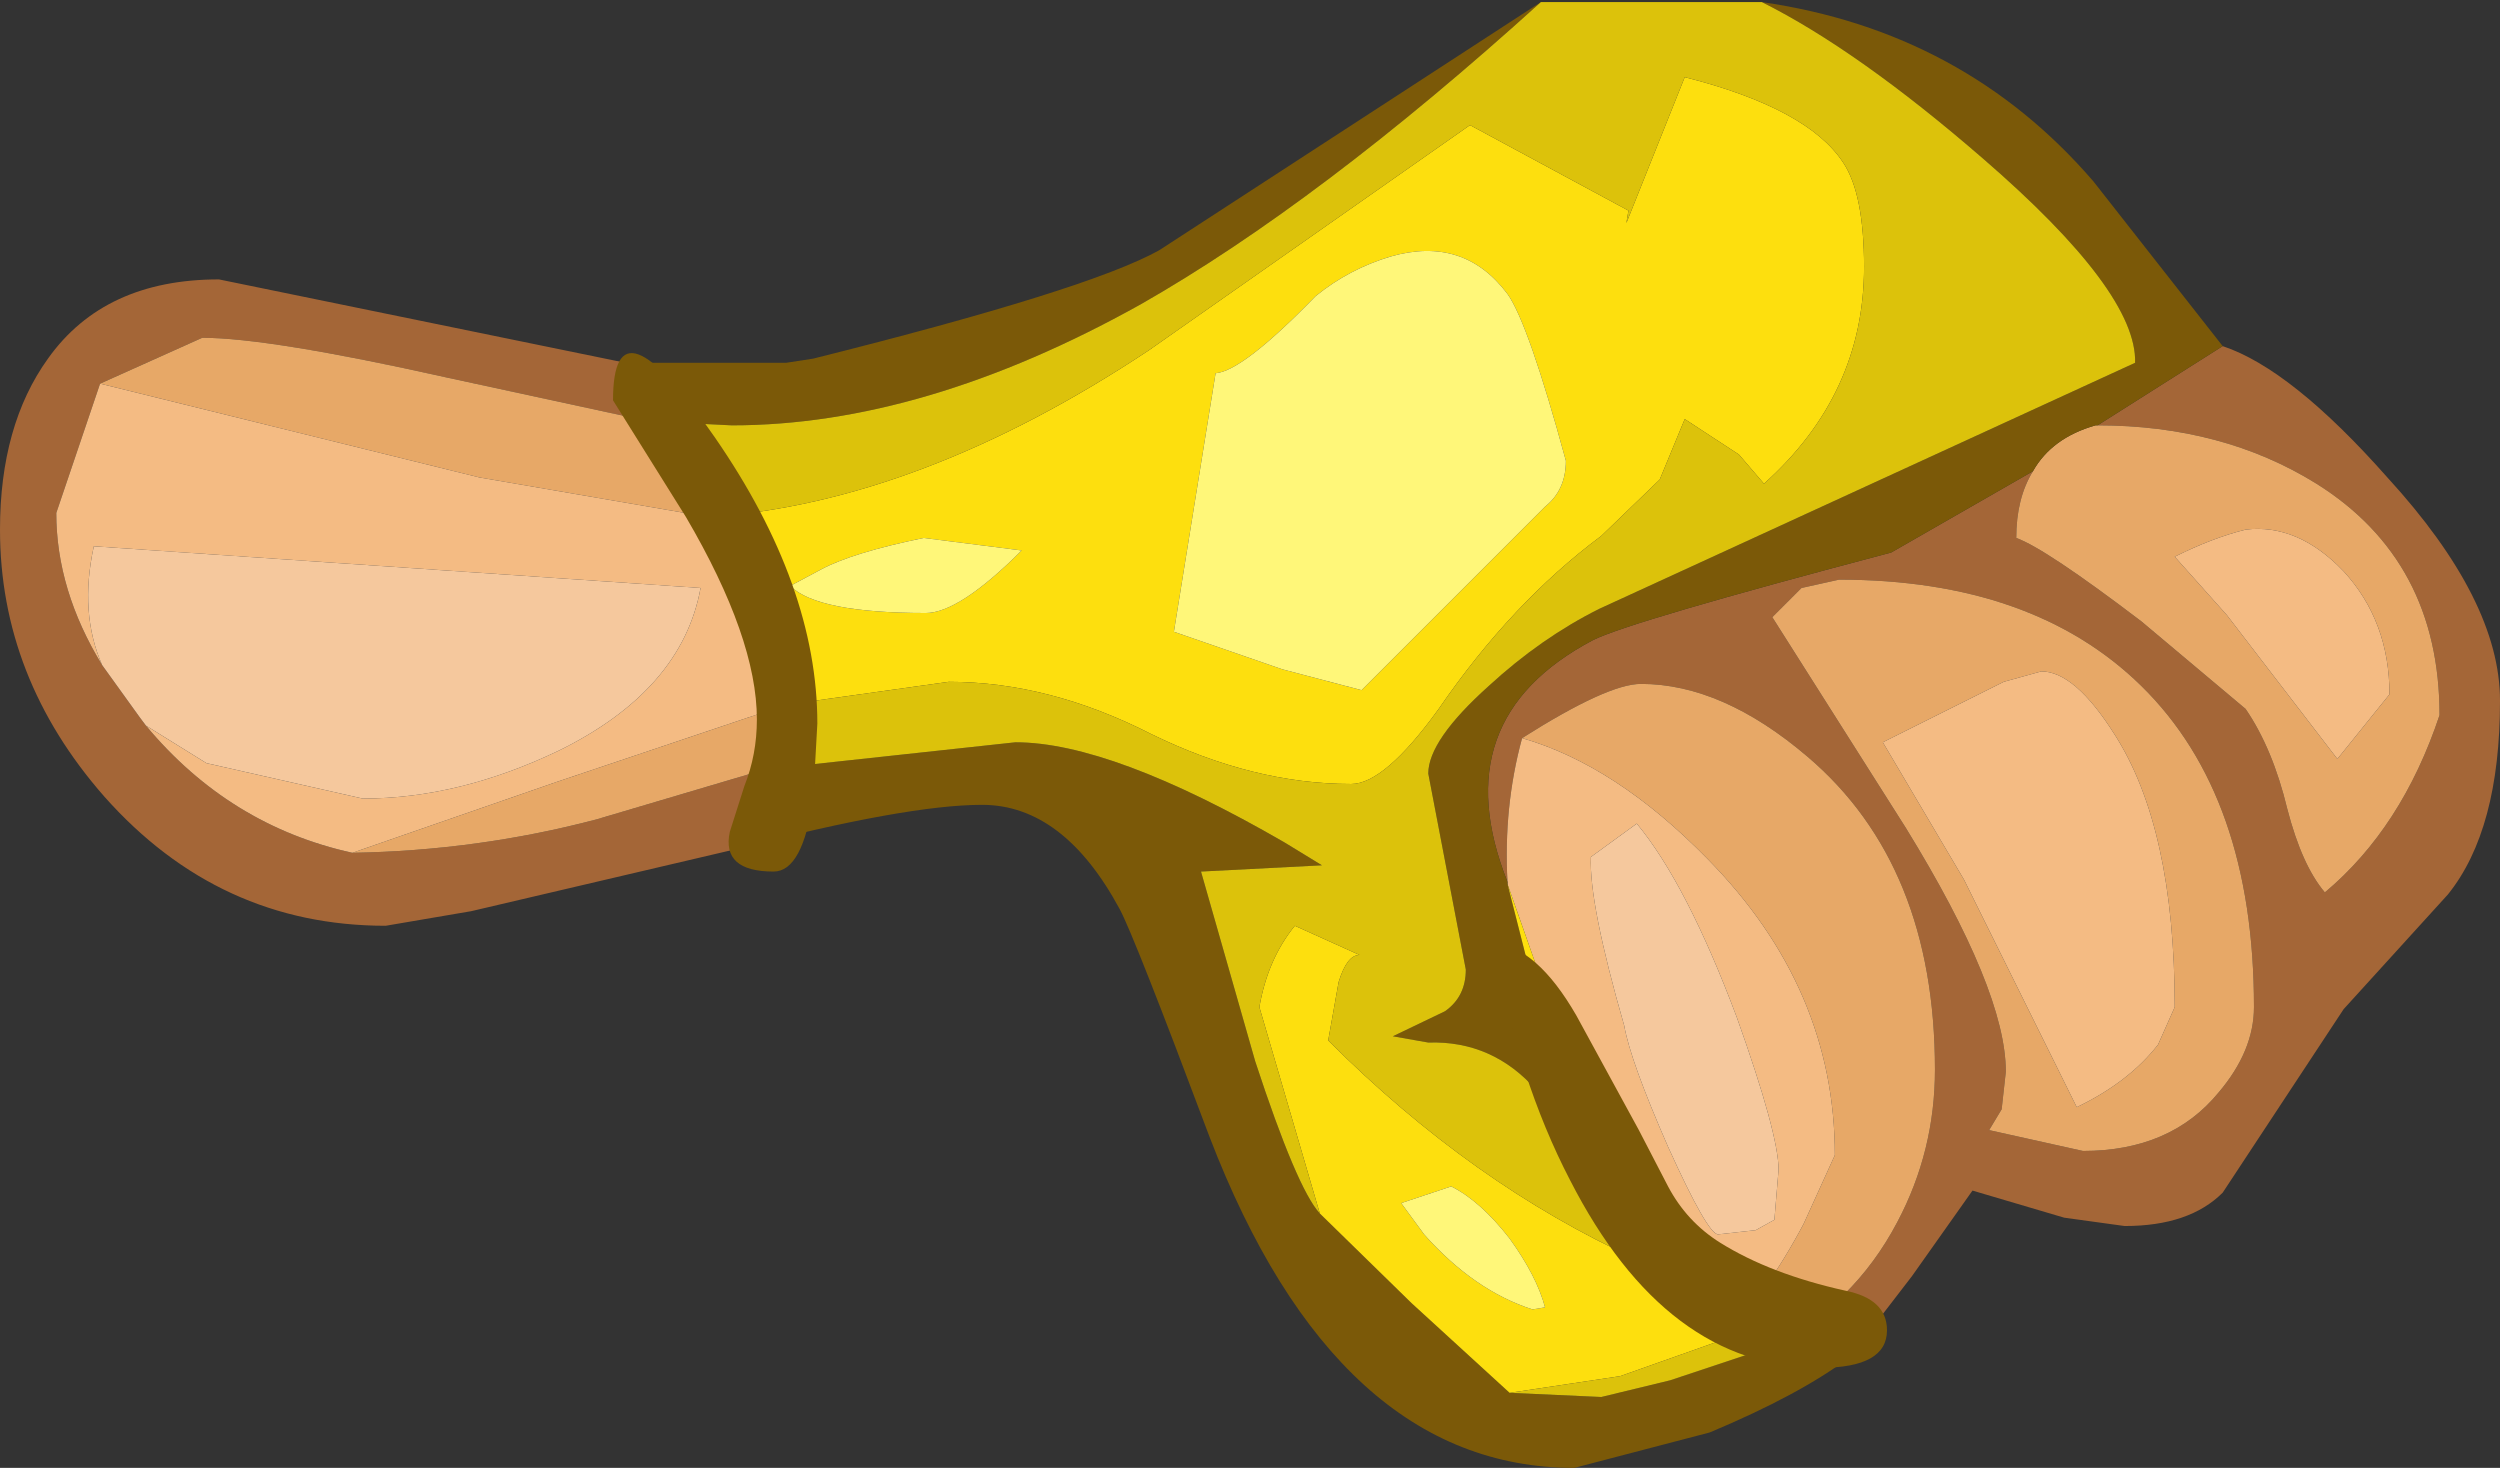<?xml version="1.0" encoding="UTF-8" standalone="no"?>
<svg xmlns:ffdec="https://www.free-decompiler.com/flash" xmlns:xlink="http://www.w3.org/1999/xlink" ffdec:objectType="shape" height="35.2px" width="59.95px" xmlns="http://www.w3.org/2000/svg">
  <rect width="100%" height="100%" fill="#333333" stroke="none"/>
  <g transform="matrix(1.0, 0.0, 0.0, 1.0, 36.85, 5.35)">
    <path d="M16.45 2.95 Q18.1 3.5 20.4 6.1 23.1 9.05 23.1 11.45 23.1 14.55 21.85 16.1 L19.35 18.85 16.45 23.25 Q15.65 24.05 14.1 24.05 L12.65 23.85 10.45 23.2 9.0 25.25 7.5 27.2 5.6 26.95 Q7.6 25.95 8.65 23.95 9.55 22.25 9.55 20.3 9.55 15.4 6.5 12.8 4.45 11.05 2.5 11.05 1.7 11.05 -0.35 12.35 -0.8 14.0 -0.7 15.8 -2.25 11.9 1.35 10.0 2.25 9.55 8.5 7.9 L11.9 5.95 Q11.5 6.6 11.5 7.55 12.2 7.8 14.5 9.55 L17.0 11.65 Q17.65 12.6 18.0 14.05 18.35 15.4 18.9 16.05 20.75 14.5 21.65 11.8 21.65 8.1 18.7 6.25 16.45 4.85 13.45 4.85 L16.45 2.95 M-19.15 15.0 L-25.55 16.5 -27.6 16.85 Q-31.6 16.85 -34.35 13.75 -36.85 10.9 -36.85 7.35 -36.85 4.85 -35.7 3.25 -34.35 1.35 -31.6 1.35 L-21.85 3.35 Q-22.3 3.3 -21.3 4.75 L-26.15 3.7 Q-30.4 2.75 -32.0 2.75 L-34.45 3.85 -35.5 6.95 Q-35.5 8.8 -34.4 10.6 L-33.5 11.85 -33.35 12.05 Q-31.35 14.45 -28.4 15.1 -25.4 15.05 -22.55 14.3 L-18.5 13.1 -19.15 15.0 M6.35 8.75 L5.65 9.45 8.85 14.5 Q11.25 18.4 11.25 20.35 L11.15 21.25 10.85 21.75 13.1 22.25 Q15.2 22.25 16.35 20.85 17.2 19.85 17.2 18.8 17.2 13.75 14.5 11.1 11.9 8.55 7.25 8.55 L6.35 8.75" fill="#a46637" fill-rule="evenodd" stroke="none"/>
    <path d="M11.9 5.95 Q12.35 5.15 13.4 4.85 L13.45 4.85 Q16.45 4.85 18.7 6.25 21.65 8.1 21.65 11.8 20.75 14.5 18.9 16.05 18.35 15.4 18.0 14.05 17.65 12.6 17.0 11.65 L14.5 9.55 Q12.2 7.8 11.5 7.55 11.5 6.6 11.9 5.95 M-18.0 11.55 L-18.5 13.1 -22.55 14.3 Q-25.4 15.05 -28.4 15.1 L-23.5 13.4 -18.0 11.55 M11.2 11.0 L8.3 12.45 10.25 15.75 12.95 21.2 Q14.2 20.6 14.9 19.7 L15.3 18.8 Q15.3 14.5 13.85 12.25 12.9 10.75 12.1 10.75 L11.2 11.0 M15.3 8.0 L16.55 9.4 19.2 12.85 20.45 11.3 Q20.45 9.55 19.35 8.35 18.25 7.2 17.0 7.35 16.2 7.55 15.3 8.0 M6.35 8.75 L7.25 8.55 Q11.9 8.55 14.5 11.1 17.2 13.75 17.2 18.8 17.2 19.85 16.35 20.85 15.2 22.25 13.1 22.25 L10.85 21.75 11.15 21.25 11.25 20.35 Q11.25 18.4 8.85 14.5 L5.65 9.45 6.35 8.75 M4.4 26.8 Q5.5 25.7 6.4 24.0 L7.15 22.35 Q7.15 18.35 4.1 15.25 1.9 13.0 -0.35 12.35 1.7 11.05 2.5 11.05 4.45 11.05 6.5 12.8 9.55 15.4 9.55 20.3 9.55 22.25 8.65 23.95 7.6 25.95 5.6 26.95 L4.4 26.8 M-34.45 3.85 L-32.0 2.75 Q-30.4 2.75 -26.15 3.7 L-21.3 4.75 -19.85 7.05 -25.35 6.1 -34.45 3.85" fill="#e7a867" fill-rule="evenodd" stroke="none"/>
    <path d="M-0.7 15.85 L-0.7 15.8 Q-0.8 14.0 -0.35 12.35 1.9 13.0 4.1 15.25 7.15 18.35 7.15 22.35 L6.4 24.0 Q5.5 25.7 4.4 26.8 4.0 26.65 2.35 23.85 L2.3 23.8 1.5 22.1 -0.7 15.85 M-19.85 7.05 Q-18.8 9.2 -18.0 11.55 L-23.5 13.4 -28.4 15.1 Q-31.35 14.45 -33.35 12.05 L-31.9 12.95 -28.15 13.8 Q-25.85 13.8 -23.45 12.65 -20.5 11.2 -20.05 8.75 L-34.6 7.75 Q-34.95 9.35 -34.4 10.6 -35.5 8.8 -35.5 6.95 L-34.45 3.85 -25.35 6.1 -19.85 7.05 M15.3 8.0 Q16.2 7.55 17.0 7.35 18.25 7.2 19.35 8.35 20.45 9.55 20.45 11.3 L19.2 12.85 16.55 9.4 15.3 8.0 M11.2 11.0 L12.1 10.75 Q12.9 10.75 13.85 12.25 15.3 14.5 15.3 18.8 L14.9 19.7 Q14.2 20.6 12.95 21.2 L10.25 15.75 8.3 12.45 11.2 11.0 M2.4 14.4 L1.3 15.2 Q1.25 16.3 2.1 19.25 2.25 20.1 3.15 22.15 4.1 24.25 4.35 24.25 L5.25 24.15 5.7 23.9 5.8 22.7 Q5.8 21.85 4.8 19.05 3.6 15.85 2.4 14.4" fill="#f4bb83" fill-rule="evenodd" stroke="none"/>
    <path d="M2.4 14.4 Q3.6 15.85 4.8 19.05 5.8 21.85 5.8 22.7 L5.7 23.9 5.25 24.15 4.35 24.25 Q4.1 24.25 3.15 22.15 2.25 20.1 2.1 19.25 1.25 16.3 1.3 15.2 L2.4 14.4 M-33.35 12.05 L-33.5 11.85 -34.4 10.6 Q-34.95 9.35 -34.6 7.75 L-20.05 8.75 Q-20.5 11.2 -23.45 12.65 -25.85 13.8 -28.15 13.8 L-31.9 12.95 -33.35 12.05" fill="#f5c89d" fill-rule="evenodd" stroke="none"/>
    <path d="M5.4 -5.3 Q10.25 -4.6 13.35 -1.0 L16.45 2.95 13.45 4.85 13.4 4.85 Q12.35 5.15 11.9 5.95 L8.5 7.9 Q2.25 9.55 1.35 10.0 -2.25 11.9 -0.7 15.8 L-0.7 15.85 0.05 18.8 0.9 21.25 1.35 22.45 0.0 20.8 Q-1.05 19.6 -2.6 19.65 L-3.45 19.5 -2.2 18.9 Q-1.7 18.55 -1.7 17.9 L-2.15 15.55 -2.6 13.2 Q-2.6 12.4 -1.15 11.1 0.1 9.95 1.5 9.25 L14.35 3.35 Q14.4 1.65 10.7 -1.55 7.7 -4.15 5.4 -5.3 M7.5 27.2 Q6.3 28.1 4.15 29.0 L0.9 29.85 Q-4.8 29.85 -7.85 21.9 -9.65 17.1 -10.0 16.45 -11.35 13.95 -13.3 13.95 -15.1 13.95 -19.15 15.0 L-18.5 13.1 -12.5 12.45 Q-10.2 12.45 -6.05 14.85 L-5.15 15.4 -8.05 15.55 -6.75 20.1 Q-5.75 23.15 -5.2 23.75 L-3.0 25.9 -0.65 28.05 1.55 28.15 3.2 27.75 5.6 26.95 7.5 27.2 M-21.85 3.35 L-18.0 3.35 -17.35 3.25 Q-10.75 1.6 -9.05 0.65 L0.1 -5.3 Q-5.2 -0.5 -9.5 1.95 -14.7 4.85 -19.3 4.85 L-21.3 4.75 Q-22.3 3.3 -21.85 3.35" fill="#7b5908" fill-rule="evenodd" stroke="none"/>
    <path d="M0.9 21.25 L0.05 18.8 -0.7 15.85 1.5 22.1 0.9 21.25 M-19.85 7.05 Q-14.8 6.7 -9.3 3.05 L-1.6 -2.35 2.2 -0.3 2.15 0.0 3.55 -3.5 Q6.5 -2.75 7.35 -1.45 7.85 -0.7 7.85 1.05 7.85 4.1 5.45 6.25 L4.85 5.55 3.55 4.7 2.95 6.15 1.55 7.5 Q-0.6 9.1 -2.35 11.65 -3.65 13.45 -4.45 13.45 -6.8 13.45 -9.25 12.25 -11.7 11.0 -14.1 11.0 L-18.0 11.55 Q-18.8 9.2 -19.85 7.05 M-5.2 23.75 L-6.65 18.8 Q-6.45 17.65 -5.8 16.85 L-4.25 17.55 Q-4.55 17.55 -4.75 18.2 L-5.0 19.6 Q-1.55 23.05 2.4 24.85 L2.35 23.85 Q4.0 26.65 4.4 26.8 L2.0 27.65 -0.65 28.05 -3.0 25.9 -5.2 23.75 M0.7 5.7 Q-0.2 2.4 -0.7 1.7 -1.75 0.3 -3.5 0.8 -4.5 1.1 -5.3 1.75 -7.05 3.55 -7.7 3.6 L-8.7 9.8 -6.1 10.7 -4.2 11.2 0.2 6.8 Q0.7 6.4 0.7 5.7 M-17.15 8.3 L-17.9 8.7 Q-17.25 9.35 -14.65 9.35 -13.85 9.35 -12.35 7.85 L-14.7 7.55 Q-16.4 7.9 -17.15 8.3 M-3.25 23.5 L-2.7 24.25 Q-1.5 25.6 -0.1 26.05 L0.2 26.0 Q0.0 25.25 -0.65 24.35 -1.35 23.45 -2.05 23.1 L-3.25 23.5" fill="#fddf0e" fill-rule="evenodd" stroke="none"/>
    <path d="M0.1 -5.3 L5.4 -5.3 Q7.7 -4.15 10.7 -1.55 14.4 1.65 14.35 3.35 L1.5 9.25 Q0.1 9.95 -1.15 11.1 -2.6 12.4 -2.6 13.2 L-2.15 15.55 -1.7 17.9 Q-1.7 18.55 -2.2 18.9 L-3.45 19.5 -2.6 19.65 Q-1.05 19.6 0.0 20.8 L1.35 22.45 0.9 21.25 1.5 22.1 2.3 23.8 2.35 23.85 2.4 24.85 Q-1.55 23.05 -5.0 19.6 L-4.75 18.2 Q-4.55 17.55 -4.25 17.55 L-5.8 16.85 Q-6.45 17.65 -6.65 18.8 L-5.2 23.75 Q-5.75 23.15 -6.75 20.1 L-8.05 15.55 -5.15 15.4 -6.05 14.85 Q-10.2 12.45 -12.5 12.45 L-18.5 13.1 -18.0 11.55 -14.1 11.0 Q-11.7 11.0 -9.25 12.25 -6.8 13.45 -4.45 13.45 -3.65 13.45 -2.35 11.65 -0.6 9.1 1.55 7.5 L2.95 6.15 3.55 4.7 4.85 5.55 5.45 6.25 Q7.85 4.1 7.85 1.05 7.85 -0.7 7.35 -1.45 6.5 -2.75 3.55 -3.5 L2.15 0.0 2.2 -0.3 -1.6 -2.35 -9.3 3.05 Q-14.8 6.7 -19.85 7.05 L-21.3 4.75 -19.3 4.85 Q-14.7 4.85 -9.5 1.95 -5.2 -0.5 0.1 -5.3 M4.4 26.8 L5.6 26.95 3.2 27.75 1.55 28.15 -0.65 28.05 2.0 27.65 4.4 26.8" fill="#dcc20b" fill-rule="evenodd" stroke="none"/>
    <path d="M0.7 5.7 Q0.7 6.4 0.2 6.8 L-4.2 11.2 -6.1 10.7 -8.7 9.8 -7.7 3.6 Q-7.05 3.55 -5.3 1.75 -4.5 1.1 -3.5 0.8 -1.75 0.3 -0.7 1.7 -0.2 2.4 0.7 5.7 M-17.15 8.3 Q-16.4 7.9 -14.7 7.55 L-12.35 7.85 Q-13.85 9.35 -14.65 9.35 -17.25 9.35 -17.9 8.7 L-17.15 8.3 M-3.25 23.5 L-2.05 23.1 Q-1.35 23.45 -0.65 24.35 0.0 25.25 0.2 26.0 L-0.1 26.05 Q-1.5 25.6 -2.7 24.25 L-3.25 23.5" fill="#fff779" fill-rule="evenodd" stroke="none"/>
    <path d="M8.4 26.55 Q8.4 27.45 6.8 27.45 3.1 27.45 0.8 22.95 -0.45 20.55 -1.05 17.25 0.0 17.35 0.95 19.0 L2.45 21.75 3.15 23.1 Q3.6 23.95 4.4 24.45 5.6 25.2 7.4 25.6 8.4 25.8 8.4 26.55 M-17.25 12.0 L-17.35 13.8 Q-17.6 15.55 -18.3 15.55 -19.55 15.55 -19.35 14.6 L-19.0 13.5 Q-18.7 12.75 -18.7 11.9 -18.7 9.95 -20.4 7.05 L-22.15 4.25 Q-22.15 1.6 -19.7 5.15 -17.25 8.7 -17.25 12.0" fill="#7b5908" fill-rule="evenodd" stroke="none"/>
  </g>
</svg>

